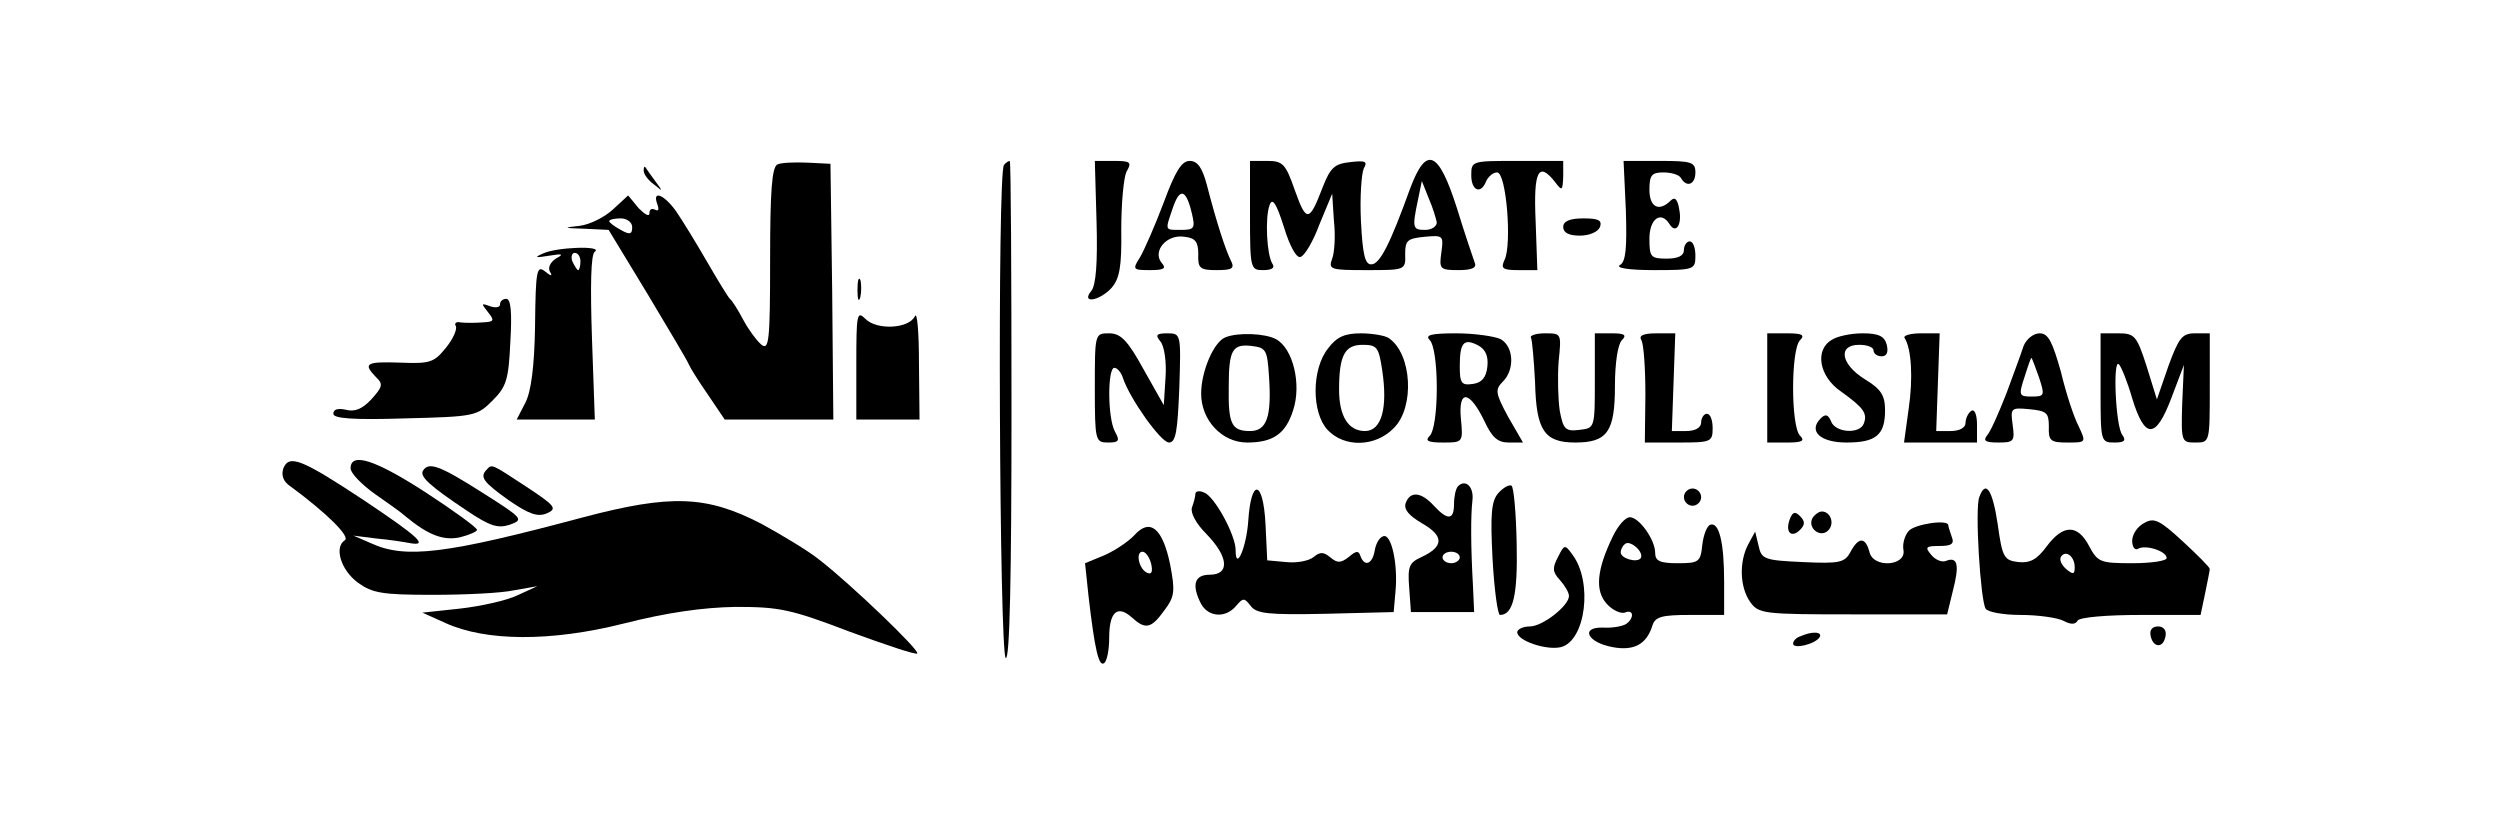 <?xml version="1.0" standalone="no"?>
<!DOCTYPE svg PUBLIC "-//W3C//DTD SVG 20010904//EN"
 "http://www.w3.org/TR/2001/REC-SVG-20010904/DTD/svg10.dtd">
<svg version="1.0" xmlns="http://www.w3.org/2000/svg"
 width="435pt" height="144pt" viewBox="0 0 435 144"
 preserveAspectRatio="xMidYMid meet">

<g transform="translate(0,144) scale(0.1,-0.1)"
fill="#000000" stroke="none">
<path d="M1353 1154 c-10 -4 -13 -47 -13 -166 0 -144 -2 -159 -16 -147 -8 7
-22 26 -31 43 -9 17 -19 33 -23 36 -3 3 -21 32 -40 65 -19 33 -43 72 -54 88
-21 29 -42 37 -32 11 3 -8 2 -12 -4 -9 -6 3 -10 1 -10 -6 0 -7 -8 -2 -19 9
l-18 22 -26 -24 c-15 -14 -41 -27 -59 -29 -29 -3 -28 -4 9 -5 l42 -2 68 -112
c37 -62 70 -117 72 -123 2 -5 17 -29 33 -52 l29 -43 95 0 94 0 -2 223 -3 222
-40 2 c-22 1 -46 0 -52 -3z m-253 -109 c0 -13 -4 -14 -20 -5 -11 6 -20 13 -20
15 0 3 9 5 20 5 11 0 20 -7 20 -15z"/>
<path d="M1747 1153 c-12 -11 -8 -851 3 -858 7 -4 10 142 10 429 0 240 -1 436
-3 436 -2 0 -7 -3 -10 -7z"/>
<path d="M1908 1054 c2 -71 -1 -110 -9 -120 -19 -23 14 -18 35 5 14 16 18 37
17 101 0 45 4 90 9 101 10 17 7 19 -22 19 l-33 0 3 -106z"/>
<path d="M2025 1088 c-15 -40 -34 -83 -41 -95 -14 -22 -13 -23 17 -23 25 0 29
3 20 13 -16 20 9 50 40 45 19 -2 24 -9 24 -30 -1 -25 3 -28 32 -28 28 0 32 3
24 18 -9 19 -24 64 -41 130 -8 30 -16 42 -30 42 -14 0 -25 -18 -45 -72z m49
-20 c6 -25 4 -28 -19 -28 -29 0 -28 -2 -14 39 12 35 23 32 33 -11z"/>
<path d="M2175 1065 c0 -93 1 -95 23 -95 15 0 21 4 16 11 -10 16 -13 80 -5
102 5 14 12 3 25 -38 10 -33 22 -55 29 -52 7 2 22 27 33 57 l22 53 3 -47 c3
-26 1 -56 -3 -66 -7 -19 -3 -20 60 -20 67 0 68 0 67 28 0 24 4 27 34 30 32 3
33 2 29 -27 -4 -29 -3 -31 30 -31 23 0 32 4 28 13 -2 6 -17 49 -31 95 -32 100
-53 109 -81 35 -35 -97 -53 -133 -68 -133 -11 0 -15 17 -18 76 -2 41 1 82 5
91 7 12 3 14 -23 11 -28 -3 -35 -9 -49 -45 -23 -60 -28 -60 -48 -4 -16 46 -21
51 -48 51 l-30 0 0 -95z m325 -12 c0 -7 -9 -13 -20 -13 -22 0 -23 3 -13 51 l7
34 12 -30 c7 -16 13 -36 14 -42z"/>
<path d="M2560 1135 c0 -27 17 -34 26 -10 4 8 12 15 19 15 16 0 26 -125 13
-152 -7 -15 -4 -18 24 -18 l33 0 -3 85 c-4 88 5 105 34 68 12 -16 13 -15 14
10 l0 27 -80 0 c-79 0 -80 0 -80 -25z"/>
<path d="M2829 1074 c2 -65 0 -89 -10 -95 -9 -5 14 -9 59 -9 70 0 72 1 72 25
0 14 -4 25 -10 25 -5 0 -10 -7 -10 -15 0 -10 -10 -15 -30 -15 -28 0 -30 3 -30
35 0 34 20 49 35 25 11 -18 22 -1 17 25 -3 19 -8 23 -15 16 -20 -20 -37 -12
-37 19 0 25 4 30 24 30 14 0 28 -4 31 -10 10 -17 25 -11 25 10 0 18 -7 20 -62
20 l-63 0 4 -86z"/>
<path d="M1120 1143 c0 -6 8 -17 18 -24 16 -13 16 -13 2 6 -8 11 -16 22 -17
24 -2 2 -3 0 -3 -6z"/>
<path d="M2720 1045 c0 -10 10 -15 29 -15 16 0 31 6 35 15 4 12 -3 15 -29 15
-24 0 -35 -5 -35 -15z"/>
<path d="M945 999 c-16 -7 -14 -8 10 -4 24 4 27 3 12 -5 -10 -7 -14 -16 -10
-23 5 -8 2 -8 -9 1 -14 11 -16 1 -17 -94 -1 -72 -7 -116 -17 -135 l-15 -29 68
0 68 0 -5 142 c-3 91 -2 146 5 150 15 11 -67 8 -90 -3z m65 -14 c0 -8 -2 -15
-4 -15 -2 0 -6 7 -10 15 -3 8 -1 15 4 15 6 0 10 -7 10 -15z"/>
<path d="M1492 935 c0 -16 2 -22 5 -12 2 9 2 23 0 30 -3 6 -5 -1 -5 -18z"/>
<path d="M870 910 c0 -5 -8 -6 -17 -3 -16 6 -16 5 -4 -10 12 -15 11 -17 -10
-18 -13 -1 -30 -1 -38 0 -7 2 -11 -2 -8 -6 3 -5 -4 -22 -17 -38 -21 -26 -28
-28 -79 -26 -60 2 -66 -1 -43 -25 13 -12 12 -17 -8 -39 -16 -17 -29 -22 -44
-18 -14 3 -22 1 -22 -7 0 -8 33 -11 125 -8 121 3 125 4 152 31 24 24 28 36 31
102 3 51 1 75 -7 75 -6 0 -11 -4 -11 -10z"/>
<path d="M1490 806 l0 -96 55 0 55 0 -1 98 c0 53 -3 90 -7 82 -10 -22 -66 -25
-86 -5 -15 15 -16 9 -16 -79z"/>
<path d="M1905 765 c0 -92 1 -95 23 -95 19 0 21 3 12 19 -13 24 -13 111 -1
111 5 0 12 -8 15 -18 12 -36 66 -112 80 -112 12 0 15 20 18 95 3 94 3 95 -21
95 -19 0 -21 -3 -12 -14 7 -8 11 -36 9 -63 l-3 -48 -35 62 c-28 51 -40 63 -60
63 -25 0 -25 0 -25 -95z"/>
<path d="M2132 853 c-20 -8 -42 -59 -42 -98 0 -46 36 -85 80 -85 45 0 67 15
80 56 15 45 0 108 -30 124 -19 10 -66 12 -88 3z m76 -67 c5 -72 -4 -96 -33
-96 -32 0 -38 12 -37 76 0 65 6 76 40 72 25 -3 27 -7 30 -52z"/>
<path d="M2311 834 c-29 -36 -29 -112 -1 -142 29 -31 83 -30 115 3 37 36 32
130 -9 157 -6 4 -28 8 -48 8 -28 0 -42 -6 -57 -26z m94 -38 c10 -66 -1 -106
-30 -106 -29 0 -45 26 -45 72 0 60 10 78 41 78 25 0 28 -4 34 -44z"/>
<path d="M2488 848 c7 -7 12 -41 12 -83 0 -42 -5 -76 -12 -83 -9 -9 -4 -12 23
-12 34 0 35 0 31 41 -5 52 15 50 41 -4 13 -28 23 -37 42 -37 l25 0 -26 45
c-22 41 -23 47 -9 61 21 21 19 61 -4 74 -11 5 -46 10 -77 10 -45 0 -55 -3 -46
-12z m100 -46 c-2 -19 -10 -28 -25 -30 -20 -3 -23 1 -23 31 0 41 7 49 32 36
13 -7 18 -19 16 -37z"/>
<path d="M2664 852 c2 -4 5 -39 7 -77 2 -84 16 -105 70 -105 56 0 69 19 69 99
0 39 5 72 12 79 9 9 5 12 -17 12 l-30 0 0 -82 c0 -83 0 -83 -27 -86 -24 -3
-28 1 -34 33 -3 20 -4 58 -2 86 5 49 5 49 -24 49 -16 0 -27 -4 -24 -8z"/>
<path d="M2856 848 c4 -6 7 -49 7 -95 l-1 -83 59 0 c56 0 59 1 59 25 0 14 -4
25 -10 25 -5 0 -10 -7 -10 -15 0 -9 -10 -15 -26 -15 l-25 0 3 85 3 85 -33 0
c-23 0 -31 -4 -26 -12z"/>
<path d="M3075 765 l0 -95 35 0 c26 0 31 3 22 12 -16 16 -16 150 0 166 9 9 4
12 -22 12 l-35 0 0 -95z"/>
<path d="M3188 849 c-31 -17 -23 -64 15 -90 39 -28 47 -38 40 -56 -7 -19 -50
-16 -57 4 -5 12 -10 13 -18 5 -22 -22 -1 -42 45 -42 51 0 67 13 67 56 0 26 -7
37 -35 54 -42 26 -48 60 -10 60 14 0 25 -4 25 -10 0 -5 6 -10 14 -10 9 0 12 7
9 20 -4 15 -14 20 -42 20 -20 0 -44 -5 -53 -11z"/>
<path d="M3314 852 c12 -19 15 -70 7 -124 l-8 -58 64 0 63 0 0 31 c0 17 -4 28
-10 24 -5 -3 -10 -13 -10 -21 0 -8 -10 -14 -26 -14 l-25 0 3 85 3 85 -33 0
c-18 0 -31 -4 -28 -8z"/>
<path d="M3521 838 c-4 -13 -18 -50 -30 -83 -13 -33 -27 -65 -33 -72 -8 -10
-4 -13 19 -13 27 0 29 2 25 31 -4 29 -3 30 29 27 30 -3 34 -6 34 -30 -1 -25 3
-28 32 -28 33 0 33 0 20 28 -8 15 -22 57 -31 95 -15 53 -22 67 -37 67 -11 0
-23 -10 -28 -22z m27 -55 c10 -31 10 -33 -13 -33 -22 0 -23 2 -12 35 6 19 11
34 12 32 1 -1 7 -17 13 -34z"/>
<path d="M3655 765 c0 -93 0 -95 24 -95 17 0 21 3 14 13 -12 14 -17 135 -6
123 4 -4 15 -31 23 -59 22 -72 41 -71 68 0 l22 58 -3 -68 c-2 -66 -1 -67 23
-67 25 0 25 0 25 95 l0 95 -26 0 c-22 0 -28 -8 -46 -57 l-20 -58 -18 58 c-17
53 -21 57 -49 57 l-31 0 0 -95z"/>
<path d="M493 625 c-4 -12 0 -23 12 -31 64 -47 105 -88 95 -94 -19 -12 -7 -52
23 -74 25 -18 42 -21 130 -21 56 0 120 3 142 8 l40 7 -35 -16 c-19 -9 -64 -19
-100 -23 l-65 -7 40 -18 c70 -32 183 -33 310 -1 75 19 137 28 195 29 76 0 96
-4 198 -43 63 -23 116 -41 118 -38 5 5 -115 120 -169 162 -21 17 -68 45 -103
64 -95 49 -157 51 -309 11 -239 -64 -310 -73 -370 -45 l-30 13 40 -5 c22 -2
48 -6 58 -8 34 -6 15 11 -79 74 -109 72 -131 81 -141 56z"/>
<path d="M610 625 c0 -8 19 -28 43 -45 23 -16 47 -33 52 -38 40 -33 66 -43 95
-37 16 4 30 10 30 13 0 4 -40 33 -89 65 -88 57 -131 71 -131 42z"/>
<path d="M736 621 c-6 -10 11 -26 77 -70 39 -26 53 -31 74 -24 25 9 23 11 -48
56 -74 47 -93 54 -103 38z"/>
<path d="M847 623 c-13 -13 -6 -22 39 -54 35 -24 50 -29 66 -22 18 8 14 13
-36 46 -61 40 -60 40 -69 30z"/>
<path d="M2537 594 c-4 -4 -7 -18 -7 -31 0 -28 -11 -29 -35 -3 -22 24 -41 26
-49 5 -4 -11 5 -22 29 -36 38 -22 37 -40 -1 -58 -22 -10 -25 -16 -22 -54 l3
-42 55 0 55 0 -2 45 c-4 70 -4 123 -1 149 3 24 -12 38 -25 25z m3 -124 c0 -5
-7 -10 -15 -10 -8 0 -15 5 -15 10 0 6 7 10 15 10 8 0 15 -4 15 -10z"/>
<path d="M2607 582 c-12 -14 -14 -36 -10 -114 3 -54 9 -98 13 -98 23 0 31 35
29 124 -1 53 -5 98 -9 101 -4 2 -14 -3 -23 -13z"/>
<path d="M2080 581 c0 -5 -3 -16 -6 -24 -3 -9 7 -28 25 -46 39 -40 41 -71 6
-71 -27 0 -32 -18 -15 -51 13 -23 43 -25 61 -3 12 14 14 14 25 0 10 -14 31
-16 130 -14 l119 3 3 34 c5 49 -7 103 -21 98 -7 -2 -13 -13 -15 -25 -4 -24
-18 -29 -25 -9 -3 9 -7 9 -20 -2 -14 -11 -20 -11 -32 -1 -12 10 -18 10 -29 1
-8 -7 -30 -11 -48 -9 l-33 3 -3 63 c-4 77 -25 81 -30 6 -3 -46 -22 -90 -22
-51 0 26 -37 94 -55 100 -8 4 -15 2 -15 -2z"/>
<path d="M2930 575 c0 -8 7 -15 15 -15 8 0 15 7 15 15 0 8 -7 15 -15 15 -8 0
-15 -7 -15 -15z"/>
<path d="M3444 575 c-8 -19 2 -180 11 -194 3 -6 31 -11 61 -11 31 0 64 -5 74
-10 13 -7 21 -7 25 0 3 6 51 10 110 10 l104 0 8 38 c4 20 8 39 8 42 0 3 -21
24 -47 48 -40 37 -50 42 -67 32 -12 -6 -21 -20 -21 -31 0 -11 5 -17 10 -14 13
8 50 -4 50 -16 0 -5 -27 -9 -60 -9 -56 0 -60 2 -75 30 -20 38 -45 38 -74 -1
-17 -23 -29 -29 -49 -27 -25 3 -28 8 -36 66 -9 60 -21 78 -32 47z m166 -122
c0 -13 -3 -13 -15 -3 -8 7 -12 16 -9 21 8 13 24 1 24 -18z"/>
<path d="M3114 536 c-8 -22 3 -33 18 -18 9 9 9 15 0 24 -9 9 -13 7 -18 -6z"/>
<path d="M3154 539 c-10 -17 13 -36 27 -22 12 12 4 33 -11 33 -5 0 -12 -5 -16
-11z"/>
<path d="M2806 506 c-28 -58 -31 -94 -10 -117 10 -11 24 -17 31 -15 16 7 17
-10 2 -20 -7 -4 -24 -7 -40 -6 -40 1 -27 -26 17 -34 37 -7 59 5 69 37 5 16 16
19 66 19 l59 0 0 58 c0 69 -9 104 -24 99 -6 -2 -12 -18 -14 -35 -3 -30 -6 -32
-43 -32 -31 0 -39 4 -39 18 0 23 -28 62 -44 62 -8 0 -21 -15 -30 -34z m49 -37
c-6 -9 -35 -1 -35 10 0 4 3 11 7 14 8 9 34 -13 28 -24z"/>
<path d="M1974 509 c-10 -11 -34 -27 -52 -35 l-34 -14 6 -57 c11 -95 18 -123
27 -117 5 3 9 23 9 44 0 45 14 58 39 36 24 -22 34 -20 57 12 18 24 19 33 10
80 -13 63 -35 81 -62 51z m29 -50 c3 -13 1 -19 -6 -16 -15 5 -22 37 -9 37 5 0
12 -9 15 -21z"/>
<path d="M3321 516 c-7 -8 -11 -23 -9 -33 5 -28 -52 -32 -59 -4 -7 27 -19 27
-33 1 -10 -19 -19 -21 -83 -18 -67 3 -72 5 -77 28 l-6 25 -12 -22 c-16 -30
-15 -74 3 -100 15 -21 22 -22 179 -22 l164 0 10 41 c12 46 8 60 -12 52 -7 -3
-19 2 -26 11 -11 13 -9 15 15 15 21 0 26 4 21 16 -3 9 -6 18 -6 20 0 11 -59 2
-69 -10z"/>
<path d="M2711 471 c-10 -19 -10 -26 3 -40 9 -10 16 -22 16 -28 0 -17 -46 -53
-68 -53 -12 0 -22 -5 -22 -10 0 -15 51 -32 76 -26 43 11 56 113 20 161 -13 18
-14 18 -25 -4z"/>
<path d="M3742 334 c4 -21 22 -23 26 -1 2 10 -3 17 -13 17 -10 0 -15 -6 -13
-16z"/>
<path d="M3133 333 c-7 -2 -13 -8 -13 -13 0 -10 38 -1 46 11 6 10 -13 11 -33
2z"/>
</g>
</svg>
